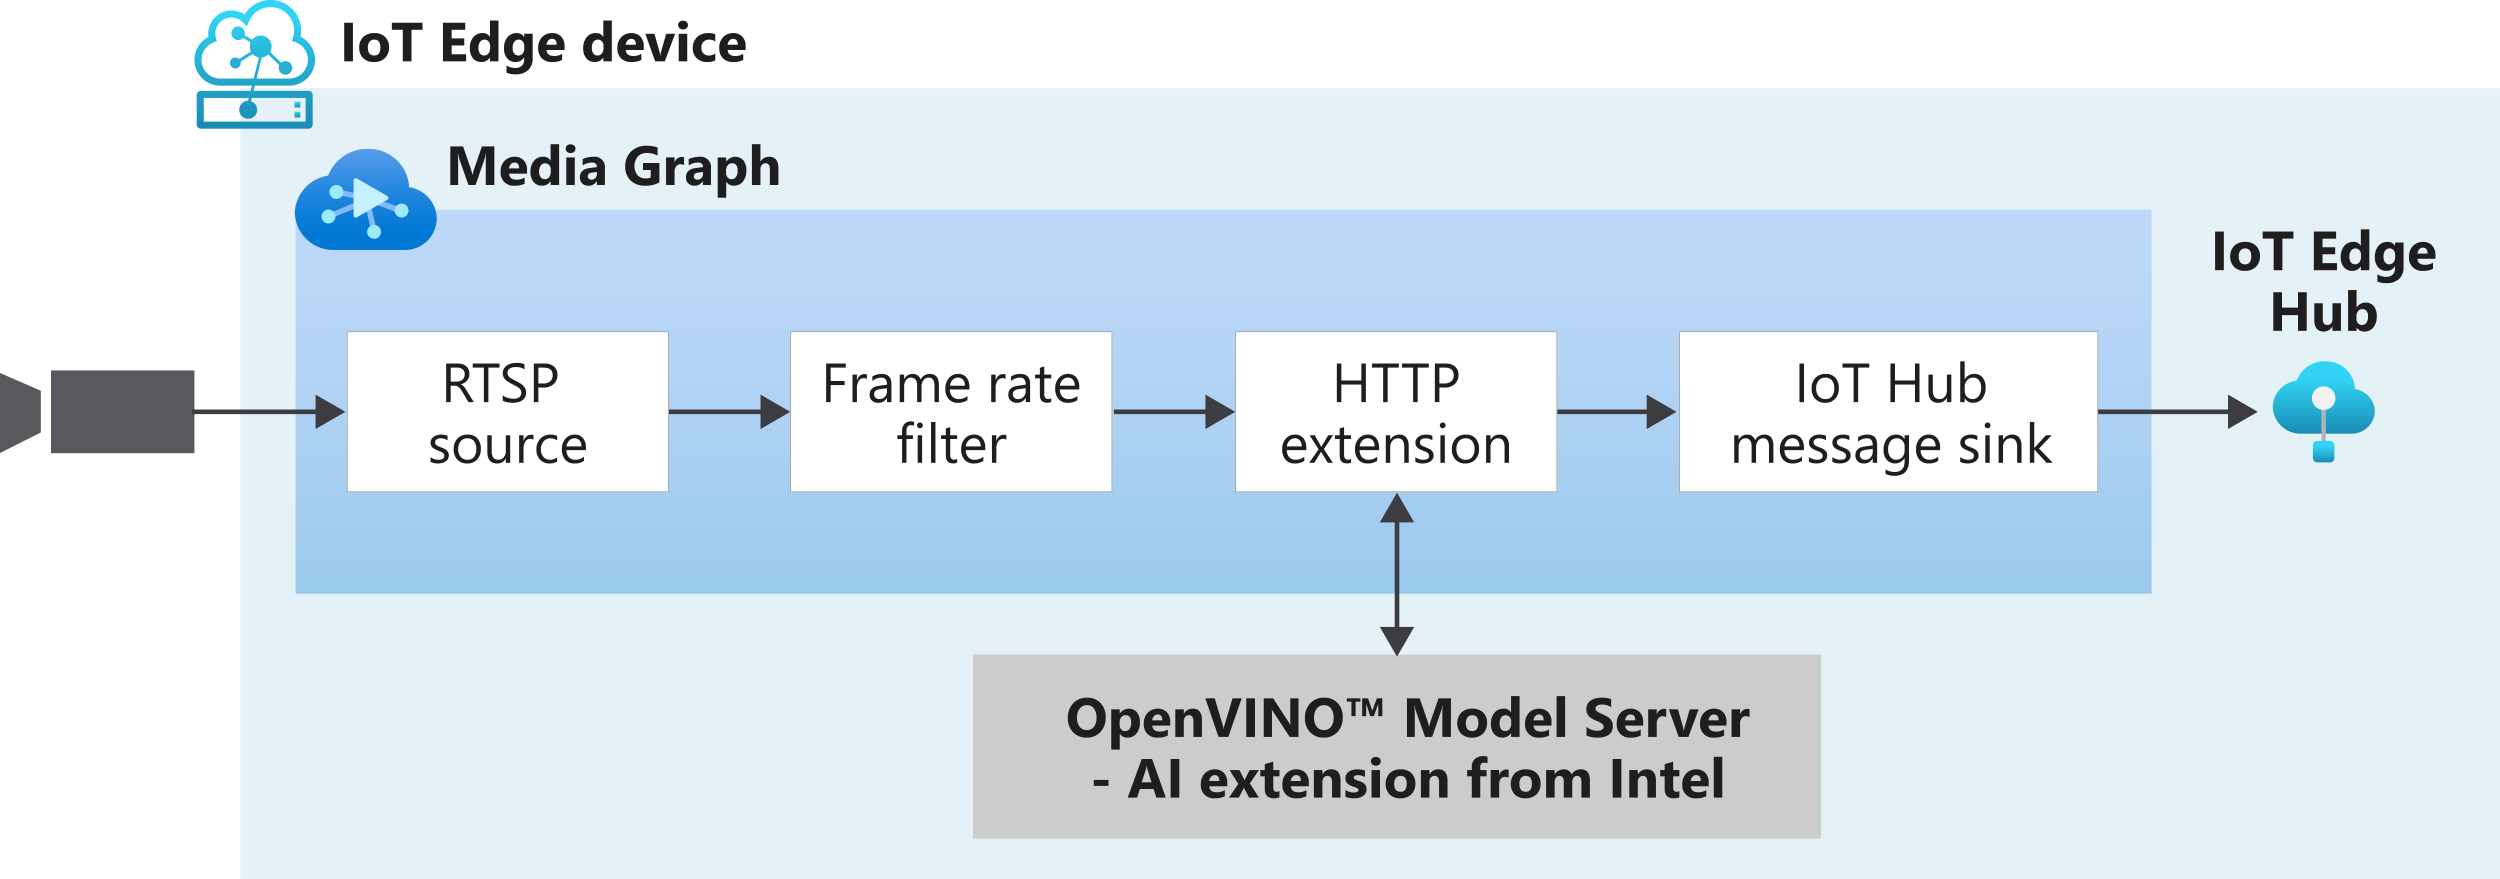 <svg xmlns="http://www.w3.org/2000/svg" xmlns:xlink="http://www.w3.org/1999/xlink" viewBox="0 0 543.9 191.273">
  <defs>
    <linearGradient id="linear-gradient" x1="266.2" y1="45.579" x2="266.2" y2="129.179" gradientUnits="userSpaceOnUse">
      <stop offset="0" stop-color="#5ea0ef"/>
      <stop offset="0.18" stop-color="#559cec"/>
      <stop offset="0.47" stop-color="#3c91e5"/>
      <stop offset="0.84" stop-color="#1380da"/>
      <stop offset="1" stop-color="#0078d4"/>
    </linearGradient>
    <linearGradient id="linear-gradient-2" x1="505.567" y1="430.987" x2="505.567" y2="446.751" gradientTransform="matrix(1, 0, 0, -1, 0, 525.346)" gradientUnits="userSpaceOnUse">
      <stop offset="0" stop-color="#198ab3"/>
      <stop offset="0.44" stop-color="#28b7db"/>
      <stop offset="0.78" stop-color="#32d4f5"/>
    </linearGradient>
    <linearGradient id="linear-gradient-3" x1="505.53" y1="424.751" x2="505.53" y2="429.417" xlink:href="#linear-gradient-2"/>
    <linearGradient id="linear-gradient-4" x1="55.414" x2="55.414" y2="28" gradientUnits="userSpaceOnUse">
      <stop offset="0.131" stop-color="#32d4f5"/>
      <stop offset="0.404" stop-color="#28b7db"/>
      <stop offset="1" stop-color="#198ab3"/>
    </linearGradient>
    <linearGradient id="linear-gradient-5" x1="64.718" y1="22.141" x2="64.718" y2="23.396" xlink:href="#linear-gradient-4"/>
    <linearGradient id="linear-gradient-6" x1="64.718" y1="24.307" x2="64.718" y2="25.563" xlink:href="#linear-gradient-4"/>
    <linearGradient id="linear-gradient-7" x1="79.575" y1="497.073" x2="79.575" y2="470.457" gradientTransform="matrix(1, 0, 0, -1, 0, 525.346)" gradientUnits="userSpaceOnUse">
      <stop offset="0.117" stop-color="#5ea0ef"/>
      <stop offset="0.271" stop-color="#4595e8"/>
      <stop offset="0.531" stop-color="#1f85dd"/>
      <stop offset="0.741" stop-color="#087cd6"/>
      <stop offset="0.873" stop-color="#0078d4"/>
    </linearGradient>
  </defs>
  <g id="Shapes">
    <rect width="543.9" height="191.273" fill="#fff"/>
    <g>
      <rect x="52.285" y="19.179" width="491.615" height="172.094" fill="#fff"/>
      <rect x="52.285" y="19.179" width="491.615" height="172.094" fill="#198ab3" opacity="0.12"/>
    </g>
    <g>
      <rect x="64.3" y="45.579" width="403.8" height="83.6" fill="#fff"/>
      <rect x="64.3" y="45.579" width="403.8" height="83.6" opacity="0.4" fill="url(#linear-gradient)"/>
    </g>
    <g>
      <rect x="211.676" y="142.379" width="184.516" height="40.094" fill="#fff"/>
      <rect x="211.676" y="142.379" width="184.516" height="40.094" fill="#ccc"/>
    </g>
    <g>
      <g>
        <polygon points="0 98.558 8.888 94.084 8.888 85.025 0 81.147 0 98.558" fill="#fff"/>
        <polygon points="0 98.558 8.888 94.084 8.888 85.025 0 81.147 0 98.558" fill="#3c3c41" opacity="0.85"/>
      </g>
      <g>
        <rect x="11.095" y="80.596" width="31.205" height="18" fill="#fff"/>
        <rect x="11.095" y="80.596" width="31.205" height="18" fill="#3c3c41" opacity="0.85"/>
      </g>
    </g>
    <g>
      <rect x="75.476" y="72.116" width="70.059" height="34.959" fill="#fff"/>
      <g opacity="0.65">
        <path d="M145.385,72.266v34.659H75.626V72.266h69.759m.15-.15H75.476v34.959h70.059V72.116Z" fill="#505050"/>
      </g>
    </g>
    <g>
      <rect x="171.935" y="72.116" width="70.059" height="34.959" fill="#fff"/>
      <g opacity="0.65">
        <path d="M241.843,72.266v34.659H172.085V72.266h69.758m.15-.15H171.935v34.959h70.058V72.116Z" fill="#505050"/>
      </g>
    </g>
    <g>
      <line x1="303.935" y1="112.561" x2="303.935" y2="137.491" fill="none" stroke="#3c3c41" stroke-miterlimit="10"/>
      <polygon points="300.195 113.655 303.935 107.179 307.674 113.655 300.195 113.655" fill="#3c3c41"/>
      <polygon points="300.195 136.397 303.935 142.873 307.674 136.397 300.195 136.397" fill="#3c3c41"/>
    </g>
    <g>
      <line x1="41.77" y1="89.596" x2="69.752" y2="89.596" fill="none" stroke="#3c3c41" stroke-miterlimit="10"/>
      <polygon points="68.658 93.335 75.135 89.596 68.658 85.856 68.658 93.335" fill="#3c3c41"/>
    </g>
    <g>
      <line x1="145.535" y1="89.596" x2="166.552" y2="89.596" fill="none" stroke="#3c3c41" stroke-miterlimit="10"/>
      <polygon points="165.458 93.335 171.935 89.596 165.458 85.856 165.458 93.335" fill="#3c3c41"/>
    </g>
    <g>
      <line x1="242.335" y1="89.596" x2="263.352" y2="89.596" fill="none" stroke="#3c3c41" stroke-miterlimit="10"/>
      <polygon points="262.258 93.335 268.735 89.596 262.258 85.856 262.258 93.335" fill="#3c3c41"/>
    </g>
    <g>
      <rect x="365.329" y="72.116" width="91.141" height="34.959" fill="#fff"/>
      <g opacity="0.65">
        <path d="M456.321,72.266v34.659H365.479V72.266h90.842m.15-.15H365.329v34.959h91.142V72.116Z" fill="#505050"/>
      </g>
    </g>
    <g>
      <line x1="338.335" y1="89.596" x2="359.352" y2="89.596" fill="none" stroke="#3c3c41" stroke-miterlimit="10"/>
      <polygon points="358.258 93.335 364.735 89.596 358.258 85.856 358.258 93.335" fill="#3c3c41"/>
    </g>
    <g>
      <line x1="456.471" y1="89.596" x2="485.825" y2="89.596" fill="none" stroke="#3c3c41" stroke-miterlimit="10"/>
      <polygon points="484.731 93.335 491.207 89.596 484.731 85.856 484.731 93.335" fill="#3c3c41"/>
    </g>
    <g>
      <path d="M516.676,89.412a5.01,5.01,0,0,0-4.332-4.752,6.3,6.3,0,0,0-6.481-6.061,6.455,6.455,0,0,0-6.172,4.209,5.95,5.95,0,0,0-5.234,5.728,6.049,6.049,0,0,0,6.259,5.814h10.677a1.032,1.032,0,0,0,.272,0A5.049,5.049,0,0,0,516.676,89.412Z" fill="url(#linear-gradient-2)"/>
      <rect x="505.048" y="88.931" width="0.963" height="7.641" fill="#b3b3b3"/>
      <circle cx="505.53" cy="86.622" r="2.568" fill="#f2f2f2"/>
      <rect x="503.197" y="95.93" width="4.666" height="4.666" rx="0.901" fill="url(#linear-gradient-3)"/>
    </g>
    <g>
      <rect x="268.735" y="72.116" width="70.059" height="34.959" fill="#fff"/>
      <g opacity="0.65">
        <path d="M338.643,72.266v34.659H268.885V72.266h69.758m.15-.15H268.735v34.959h70.058V72.116Z" fill="#505050"/>
      </g>
    </g>
    <g>
      <path d="M67.128,19.764H55.149l.28-1.128H62.9A5.616,5.616,0,0,0,65.371,7.971,6.475,6.475,0,0,0,65.518,6.6,6.651,6.651,0,0,0,53.2,3.166,5.049,5.049,0,0,0,45.3,7.273a5.137,5.137,0,0,0,.057.763,5.607,5.607,0,0,0,2.57,10.6h6.881l-.281,1.128H43.7a.908.908,0,0,0-.905.91V27.09A.909.909,0,0,0,43.7,28H67.128a.908.908,0,0,0,.9-.91V20.673A.907.907,0,0,0,67.128,19.764Zm-19.2-2.674a4.061,4.061,0,0,1-1.415-7.877l.674-.253-.206-.7a3.529,3.529,0,0,1-.142-.992,3.508,3.508,0,0,1,6.05-2.355l.812.863.456-1.1A5.112,5.112,0,0,1,63.98,6.6a5.021,5.021,0,0,1-.26,1.584l-.245.736.733.244a4.045,4.045,0,0,1,2.783,3.849A4.086,4.086,0,0,1,62.9,17.088H55.815l1.062-4.264.052-.3.3-.067a2.367,2.367,0,0,0,.836-.368l.307-.215,2.376,2.3-.061.256a1.473,1.473,0,0,0,1.426,1.819,1.4,1.4,0,0,0,.533-.1,1.481,1.481,0,0,0,.834-1.913,1.463,1.463,0,0,0-1.9-.838c-.01.005-.04.02-.059.032s-.048.027-.072.039l-.29.151-2.366-2.289.122-.29a2.4,2.4,0,0,0-2.2-3.316,2.363,2.363,0,0,0-1.641.663l-.257.249-1.572-.985.024-.281a1.488,1.488,0,0,0-.088-.664,1.464,1.464,0,0,0-1.369-.94,1.447,1.447,0,0,0-.533.1,1.483,1.483,0,0,0-.834,1.914,1.459,1.459,0,0,0,1.368.938,1.432,1.432,0,0,0,.534-.1,1.41,1.41,0,0,0,.322-.184l.249-.181,1.562.979-.079.323a2.364,2.364,0,0,0-.071.569,2.413,2.413,0,0,0,.119.745l.112.341-2.528,1.6-.239-.14a1.169,1.169,0,0,0-1.029-.083,1.2,1.2,0,0,0-.673,1.547,1.182,1.182,0,0,0,1.1.758,1.18,1.18,0,0,0,1.18-1.225l-.006-.261,2.583-1.634.254.21a2.394,2.394,0,0,0,.735.408l.367.127-.063.377L55.19,17.09Zm18.57,9.365H44.335V21.311h9.8l-.156.623a1.951,1.951,0,1,0,.6.087l.177-.71H66.494Z" fill="url(#linear-gradient-4)"/>
      <path d="M65.342,22.141H64.093V23.4h1.249Z" fill="url(#linear-gradient-5)"/>
      <path d="M65.342,24.307H64.093v1.256h1.249Z" fill="url(#linear-gradient-6)"/>
    </g>
    <g id="a3857c27-3253-4155-b620-22ae9cf301a7">
      <g>
        <path d="M89.025,40.743a8.852,8.852,0,0,0-9.086-8.36A9.109,9.109,0,0,0,71.4,38.2a8.531,8.531,0,0,0-7.269,8,8.383,8.383,0,0,0,8.577,8.184H88.122a6.907,6.907,0,0,0,6.9-6.912A7,7,0,0,0,89.025,40.743Z" fill="url(#linear-gradient-7)"/>
        <g>
          <polygon points="87.789 45.435 80.088 42.574 79.889 43.068 80.014 42.615 73.177 41.11 72.849 42.256 78.619 43.507 71.215 46.568 71.785 47.584 79.429 44.408 80.797 50.433 81.979 50.287 80.586 44.069 87.336 46.537 87.789 45.435" fill="#83b9f9"/>
          <path d="M71.991,42.692a1.512,1.512,0,1,0,.268-2.121h0l-.034.027A1.5,1.5,0,0,0,71.991,42.692Zm-1.717,5.35a1.521,1.521,0,1,0,.258-2.137,1.522,1.522,0,0,0-.258,2.137Zm15.9-1.322a1.505,1.505,0,1,0,.276-2.11l-.006,0h0a1.489,1.489,0,0,0-.278,2.084Z" fill="#9cebff"/>
          <path d="M80.194,51.365a1.506,1.506,0,1,0,.269-2.112h0a1.488,1.488,0,0,0-.29,2.084l0,0Z" fill="#9cebff"/>
        </g>
        <path d="M84.271,43.444a.453.453,0,0,0,.167-.619.461.461,0,0,0-.167-.167l-3.323-1.922-3.333-1.921a.454.454,0,0,0-.687.393v7.686a.454.454,0,0,0,.687.393l3.333-1.921Z" fill="#c3f1ff"/>
      </g>
    </g>
  </g>
  <g id="Text">
    <g>
      <path d="M236.4,160.476a3.914,3.914,0,0,1-2.942-1.175,4.216,4.216,0,0,1-1.136-3.061,4.518,4.518,0,0,1,1.154-3.223,4,4,0,0,1,3.058-1.23,3.816,3.816,0,0,1,2.91,1.177,4.344,4.344,0,0,1,1.11,3.106,4.45,4.45,0,0,1-1.151,3.193A3.952,3.952,0,0,1,236.4,160.476Zm.082-7.061a1.9,1.9,0,0,0-1.582.747,3.116,3.116,0,0,0-.586,1.978,3.058,3.058,0,0,0,.586,1.975,1.877,1.877,0,0,0,1.535.726,1.9,1.9,0,0,0,1.553-.706,3.029,3.029,0,0,0,.574-1.96,3.276,3.276,0,0,0-.557-2.033A1.816,1.816,0,0,0,236.477,153.415Z" fill="#1e1e1e"/>
      <path d="M243.637,159.632h-.024v3.457h-1.851v-8.76h1.851v.9h.024a2.355,2.355,0,0,1,3.729-.249A3.4,3.4,0,0,1,248,157.16a3.692,3.692,0,0,1-.741,2.408,2.419,2.419,0,0,1-1.972.908A1.868,1.868,0,0,1,243.637,159.632Zm-.053-2.461v.481a1.523,1.523,0,0,0,.328,1.013,1.069,1.069,0,0,0,.862.393,1.135,1.135,0,0,0,.981-.489,2.365,2.365,0,0,0,.349-1.386q0-1.583-1.231-1.582a1.158,1.158,0,0,0-.929.431A1.718,1.718,0,0,0,243.584,157.171Z" fill="#1e1e1e"/>
      <path d="M254.594,157.857H250.68q.093,1.306,1.646,1.306a3.221,3.221,0,0,0,1.741-.468v1.336a4.574,4.574,0,0,1-2.163.445,2.793,2.793,0,0,1-3.058-3.053,3.211,3.211,0,0,1,.867-2.367,2.889,2.889,0,0,1,2.133-.873,2.623,2.623,0,0,1,2.03.779,3,3,0,0,1,.718,2.116Zm-1.717-1.137q0-1.289-1.043-1.289a.994.994,0,0,0-.77.369,1.676,1.676,0,0,0-.4.92Z" fill="#1e1e1e"/>
      <path d="M261.49,160.329h-1.845V157q0-1.4-1-1.4a.987.987,0,0,0-.791.369,1.4,1.4,0,0,0-.311.938v3.421H255.7v-6h1.852v.95h.023a2.122,2.122,0,0,1,1.928-1.1q1.992,0,1.992,2.473Z" fill="#1e1e1e"/>
      <path d="M270.133,151.927l-2.895,8.4h-2.144l-2.86-8.4h2.04l1.751,5.848a4.132,4.132,0,0,1,.17.838h.036a4.691,4.691,0,0,1,.181-.862l1.74-5.824Z" fill="#1e1e1e"/>
      <path d="M273.033,160.329h-1.892v-8.4h1.892Z" fill="#1e1e1e"/>
      <path d="M282.5,160.329h-1.91l-3.463-5.279a7.6,7.6,0,0,1-.422-.7h-.023q.046.445.047,1.359v4.617h-1.788v-8.4h2.04l3.334,5.115c.152.231.292.459.421.686h.024a9.017,9.017,0,0,1-.047-1.154v-4.647H282.5Z" fill="#1e1e1e"/>
      <path d="M287.975,160.476a3.914,3.914,0,0,1-2.942-1.175,4.216,4.216,0,0,1-1.136-3.061,4.518,4.518,0,0,1,1.154-3.223,4,4,0,0,1,3.058-1.23,3.816,3.816,0,0,1,2.91,1.177,4.344,4.344,0,0,1,1.11,3.106,4.45,4.45,0,0,1-1.151,3.193A3.952,3.952,0,0,1,287.975,160.476Zm.082-7.061a1.9,1.9,0,0,0-1.582.747,3.116,3.116,0,0,0-.586,1.978,3.058,3.058,0,0,0,.586,1.975,1.877,1.877,0,0,0,1.535.726,1.9,1.9,0,0,0,1.553-.706,3.029,3.029,0,0,0,.574-1.96,3.276,3.276,0,0,0-.557-2.033A1.816,1.816,0,0,0,288.057,153.415Z" fill="#1e1e1e"/>
      <path d="M295.973,152.648h-1.049v3.158h-.908v-3.158h-1.008v-.721h2.965Zm4.763,3.158h-.878V153.2h-.024l-.937,2.607h-.791l-.85-2.607h-.035v2.607h-.867v-3.879h1.271l.914,2.654h.024l.984-2.654h1.189Z" fill="#1e1e1e"/>
      <path d="M315.66,160.329h-1.869V155.3q0-.815.07-1.8h-.046a8.945,8.945,0,0,1-.264,1.114l-1.969,5.712h-1.547l-2-5.654a11.212,11.212,0,0,1-.263-1.172h-.053q.077,1.242.076,2.18v4.646h-1.7v-8.4h2.772l1.716,4.981a6.915,6.915,0,0,1,.3,1.2h.035a12.3,12.3,0,0,1,.334-1.213l1.717-4.969h2.7Z" fill="#1e1e1e"/>
      <path d="M320.248,160.476a3.222,3.222,0,0,1-2.358-.841,3.475,3.475,0,0,1,.032-4.611,3.363,3.363,0,0,1,2.408-.841,3.185,3.185,0,0,1,2.344.841,2.99,2.99,0,0,1,.85,2.223,3.173,3.173,0,0,1-.876,2.362A3.262,3.262,0,0,1,320.248,160.476Zm.047-4.875a1.237,1.237,0,0,0-1.02.451,1.991,1.991,0,0,0-.363,1.277q0,1.729,1.4,1.729,1.329,0,1.33-1.775Q321.637,155.6,320.3,155.6Z" fill="#1e1e1e"/>
      <path d="M330.6,160.329h-1.852V159.5h-.023a2.076,2.076,0,0,1-1.858.973,2.275,2.275,0,0,1-1.81-.794,3.287,3.287,0,0,1-.686-2.218,3.578,3.578,0,0,1,.756-2.385,2.467,2.467,0,0,1,1.981-.9,1.685,1.685,0,0,1,1.617.832h.023v-3.568H330.6Zm-1.817-2.917v-.452a1.422,1.422,0,0,0-.339-.972,1.2,1.2,0,0,0-1.846.1,2.244,2.244,0,0,0-.346,1.328,1.938,1.938,0,0,0,.334,1.218,1.186,1.186,0,0,0,1.843-.023A1.882,1.882,0,0,0,328.779,157.412Z" fill="#1e1e1e"/>
      <path d="M337.545,157.857h-3.914q.093,1.306,1.646,1.306a3.219,3.219,0,0,0,1.741-.468v1.336a4.573,4.573,0,0,1-2.162.445,2.793,2.793,0,0,1-3.059-3.053,3.211,3.211,0,0,1,.867-2.367,2.889,2.889,0,0,1,2.133-.873,2.623,2.623,0,0,1,2.03.779,3,3,0,0,1,.718,2.116Zm-1.717-1.137q0-1.289-1.043-1.289a1,1,0,0,0-.77.369,1.676,1.676,0,0,0-.4.92Z" fill="#1e1e1e"/>
      <path d="M340.5,160.329h-1.851v-8.882H340.5Z" fill="#1e1e1e"/>
      <path d="M345.162,160.007v-1.875a3.614,3.614,0,0,0,1.108.642,3.569,3.569,0,0,0,1.207.214,2.676,2.676,0,0,0,.624-.065,1.471,1.471,0,0,0,.445-.178.79.79,0,0,0,.267-.27.68.68,0,0,0,.087-.337.725.725,0,0,0-.14-.439,1.532,1.532,0,0,0-.384-.358,3.966,3.966,0,0,0-.577-.316c-.223-.1-.463-.205-.721-.311a3.677,3.677,0,0,1-1.468-1,2.187,2.187,0,0,1-.483-1.429,2.273,2.273,0,0,1,.264-1.128,2.236,2.236,0,0,1,.718-.777,3.22,3.22,0,0,1,1.051-.448,5.4,5.4,0,0,1,1.266-.143,7.584,7.584,0,0,1,1.163.079,4.5,4.5,0,0,1,.935.243v1.752a2.8,2.8,0,0,0-.46-.258,3.689,3.689,0,0,0-.513-.185,3.98,3.98,0,0,0-.525-.108,3.764,3.764,0,0,0-.5-.035,2.591,2.591,0,0,0-.586.061,1.514,1.514,0,0,0-.445.173.85.85,0,0,0-.281.267.626.626,0,0,0-.1.348.659.659,0,0,0,.112.378,1.263,1.263,0,0,0,.316.317,3.47,3.47,0,0,0,.5.293q.292.143.662.3a7.269,7.269,0,0,1,.905.448,3.226,3.226,0,0,1,.689.536,2.083,2.083,0,0,1,.439.683,2.718,2.718,0,0,1-.114,2.074,2.165,2.165,0,0,1-.724.773,3.119,3.119,0,0,1-1.063.425,6.139,6.139,0,0,1-1.28.129,7.136,7.136,0,0,1-1.316-.117A3.978,3.978,0,0,1,345.162,160.007Z" fill="#1e1e1e"/>
      <path d="M357.484,157.857H353.57q.094,1.306,1.647,1.306a3.218,3.218,0,0,0,1.74-.468v1.336a4.57,4.57,0,0,1-2.162.445,2.793,2.793,0,0,1-3.059-3.053,3.208,3.208,0,0,1,.868-2.367,2.888,2.888,0,0,1,2.132-.873,2.626,2.626,0,0,1,2.031.779,3.005,3.005,0,0,1,.717,2.116Zm-1.716-1.137q0-1.289-1.043-1.289a1,1,0,0,0-.771.369,1.675,1.675,0,0,0-.395.92Z" fill="#1e1e1e"/>
      <path d="M362.5,156a1.606,1.606,0,0,0-.779-.181,1.123,1.123,0,0,0-.944.442,1.933,1.933,0,0,0-.339,1.2v2.865h-1.852v-6h1.852v1.114h.023a1.6,1.6,0,0,1,1.582-1.219,1.19,1.19,0,0,1,.457.07Z" fill="#1e1e1e"/>
      <path d="M369.555,154.329l-2.233,6h-2.109l-2.127-6h1.981l1.042,3.7a5.382,5.382,0,0,1,.206,1.066h.023a6.041,6.041,0,0,1,.217-1.031l1.066-3.733Z" fill="#1e1e1e"/>
      <path d="M375.619,157.857h-3.914q.094,1.306,1.647,1.306a3.218,3.218,0,0,0,1.74-.468v1.336a4.57,4.57,0,0,1-2.162.445,2.793,2.793,0,0,1-3.059-3.053,3.211,3.211,0,0,1,.867-2.367,2.891,2.891,0,0,1,2.133-.873,2.623,2.623,0,0,1,2.03.779,3,3,0,0,1,.718,2.116ZM373.9,156.72q0-1.289-1.043-1.289a1,1,0,0,0-.77.369,1.676,1.676,0,0,0-.4.92Z" fill="#1e1e1e"/>
      <path d="M380.635,156a1.609,1.609,0,0,0-.779-.181,1.123,1.123,0,0,0-.944.442,1.933,1.933,0,0,0-.34,1.2v2.865h-1.851v-6h1.851v1.114h.024a1.6,1.6,0,0,1,1.582-1.219,1.194,1.194,0,0,1,.457.07Z" fill="#1e1e1e"/>
      <path d="M241.164,170.975h-3.2V169.68h3.2Z" fill="#1e1e1e"/>
      <path d="M253.633,173.53H251.57l-.6-1.869h-2.989l-.591,1.869h-2.051l3.058-8.4h2.245Zm-3.094-3.323-.9-2.824a3.685,3.685,0,0,1-.141-.756h-.047a3.186,3.186,0,0,1-.146.733l-.914,2.847Z" fill="#1e1e1e"/>
      <path d="M256.574,173.53h-1.892v-8.4h1.892Z" fill="#1e1e1e"/>
      <path d="M267,171.057H263.09q.093,1.306,1.646,1.307a3.22,3.22,0,0,0,1.741-.469v1.336a4.573,4.573,0,0,1-2.162.445,2.792,2.792,0,0,1-3.059-3.053,3.211,3.211,0,0,1,.867-2.367,2.889,2.889,0,0,1,2.133-.873,2.623,2.623,0,0,1,2.03.779,3,3,0,0,1,.718,2.116Zm-1.717-1.137q0-1.288-1.043-1.289a1,1,0,0,0-.77.369,1.676,1.676,0,0,0-.4.92Z" fill="#1e1e1e"/>
      <path d="M273.9,167.53l-1.98,2.906,1.969,3.094h-2.133l-.867-1.618a5.617,5.617,0,0,1-.252-.544h-.024a3.71,3.71,0,0,1-.24.527l-.873,1.635h-2.127l2.027-2.989-1.9-3.011h2.145l.855,1.681a3.614,3.614,0,0,1,.24.563h.024a3.825,3.825,0,0,1,.252-.574l.873-1.67Z" fill="#1e1e1e"/>
      <path d="M278.359,173.459a2.727,2.727,0,0,1-1.236.217q-1.958,0-1.957-2.033V168.9h-.973V167.53h.973v-1.295l1.846-.528v1.823h1.347V168.9h-1.347v2.426q0,.938.744.937a1.246,1.246,0,0,0,.6-.17Z" fill="#1e1e1e"/>
      <path d="M284.746,171.057h-3.914q.094,1.306,1.647,1.307a3.219,3.219,0,0,0,1.74-.469v1.336a4.573,4.573,0,0,1-2.162.445A2.792,2.792,0,0,1,279,170.623a3.211,3.211,0,0,1,.867-2.367,2.889,2.889,0,0,1,2.133-.873,2.623,2.623,0,0,1,2.03.779,3,3,0,0,1,.718,2.116Zm-1.717-1.137q0-1.288-1.043-1.289a1,1,0,0,0-.77.369,1.676,1.676,0,0,0-.4.92Z" fill="#1e1e1e"/>
      <path d="M291.643,173.53H289.8V170.2q0-1.4-1-1.4a.989.989,0,0,0-.791.369,1.408,1.408,0,0,0-.311.938v3.422h-1.851v-6H287.7v.949h.024a2.12,2.12,0,0,1,1.927-1.1q1.994,0,1.993,2.473Z" fill="#1e1e1e"/>
      <path d="M292.715,173.371v-1.5a3.936,3.936,0,0,0,.911.411,3.051,3.051,0,0,0,.858.134,1.858,1.858,0,0,0,.777-.134.437.437,0,0,0,.284-.411.377.377,0,0,0-.129-.292,1.186,1.186,0,0,0-.331-.206,3.912,3.912,0,0,0-.442-.158c-.16-.047-.315-.1-.463-.158a4.434,4.434,0,0,1-.63-.29,1.839,1.839,0,0,1-.457-.36,1.411,1.411,0,0,1-.281-.475,1.884,1.884,0,0,1-.1-.639,1.638,1.638,0,0,1,.22-.867,1.791,1.791,0,0,1,.586-.595,2.671,2.671,0,0,1,.838-.339,4.319,4.319,0,0,1,.981-.109,5.456,5.456,0,0,1,.809.062,6.035,6.035,0,0,1,.808.178v1.43a2.887,2.887,0,0,0-.753-.307,3.142,3.142,0,0,0-.788-.1,1.792,1.792,0,0,0-.343.032,1.155,1.155,0,0,0-.284.094.526.526,0,0,0-.193.158.366.366,0,0,0-.071.22.408.408,0,0,0,.106.281.9.9,0,0,0,.275.2,2.755,2.755,0,0,0,.378.153c.139.045.277.09.413.137a5.306,5.306,0,0,1,.668.282,2.106,2.106,0,0,1,.513.357,1.4,1.4,0,0,1,.328.48,1.927,1.927,0,0,1-.117,1.568,1.845,1.845,0,0,1-.615.615,2.792,2.792,0,0,1-.885.346,4.925,4.925,0,0,1-1.04.108A5.339,5.339,0,0,1,292.715,173.371Z" fill="#1e1e1e"/>
      <path d="M299.324,166.58a1.078,1.078,0,0,1-.767-.278.9.9,0,0,1-.3-.682.866.866,0,0,1,.3-.68,1.252,1.252,0,0,1,1.538,0,.87.87,0,0,1,.3.68.894.894,0,0,1-.3.691A1.1,1.1,0,0,1,299.324,166.58Zm.914,6.95h-1.851v-6h1.851Z" fill="#1e1e1e"/>
      <path d="M304.656,173.676a3.222,3.222,0,0,1-2.358-.841,3.478,3.478,0,0,1,.032-4.611,3.364,3.364,0,0,1,2.408-.841,3.185,3.185,0,0,1,2.344.841,2.988,2.988,0,0,1,.85,2.224,3.172,3.172,0,0,1-.876,2.361A3.262,3.262,0,0,1,304.656,173.676Zm.047-4.875a1.236,1.236,0,0,0-1.019.451,1.993,1.993,0,0,0-.364,1.278q0,1.728,1.395,1.728,1.33,0,1.33-1.775Q306.045,168.8,304.7,168.8Z" fill="#1e1e1e"/>
      <path d="M314.928,173.53h-1.846V170.2q0-1.4-1-1.4a.989.989,0,0,0-.791.369,1.408,1.408,0,0,0-.311.938v3.422h-1.851v-6h1.851v.949h.024a2.121,2.121,0,0,1,1.928-1.1q1.992,0,1.992,2.473Z" fill="#1e1e1e"/>
      <path d="M323.617,166.065a1.865,1.865,0,0,0-.685-.141q-.891,0-.891.967v.639h1.371V168.9h-1.371v4.635H320.2V168.9h-1.007V167.53H320.2v-.744a2.162,2.162,0,0,1,.668-1.653,2.55,2.55,0,0,1,1.817-.627,3.191,3.191,0,0,1,.937.117Z" fill="#1e1e1e"/>
      <path d="M328.217,169.2a1.609,1.609,0,0,0-.779-.182,1.123,1.123,0,0,0-.944.442,1.935,1.935,0,0,0-.34,1.2v2.866H324.3v-6h1.851v1.113h.024a1.6,1.6,0,0,1,1.582-1.219,1.188,1.188,0,0,1,.457.071Z" fill="#1e1e1e"/>
      <path d="M331.891,173.676a3.226,3.226,0,0,1-2.359-.841,3.477,3.477,0,0,1,.033-4.611,3.361,3.361,0,0,1,2.408-.841,3.186,3.186,0,0,1,2.344.841,2.991,2.991,0,0,1,.849,2.224,3.172,3.172,0,0,1-.876,2.361A3.262,3.262,0,0,1,331.891,173.676Zm.047-4.875a1.237,1.237,0,0,0-1.02.451,1.993,1.993,0,0,0-.363,1.278q0,1.728,1.394,1.728,1.33,0,1.33-1.775Q333.279,168.8,331.938,168.8Z" fill="#1e1e1e"/>
      <path d="M345.9,173.53h-1.846v-3.422q0-1.307-.961-1.307a.881.881,0,0,0-.744.393,1.607,1.607,0,0,0-.287.978v3.358h-1.852v-3.457q0-1.272-.943-1.272a.9.9,0,0,0-.759.375,1.654,1.654,0,0,0-.284,1.02v3.334h-1.852v-6h1.852v.937h.023a2.276,2.276,0,0,1,1.94-1.084,1.728,1.728,0,0,1,1.74,1.119,2.22,2.22,0,0,1,2.016-1.119q1.956,0,1.957,2.414Z" fill="#1e1e1e"/>
      <path d="M352.744,173.53h-1.892v-8.4h1.892Z" fill="#1e1e1e"/>
      <path d="M360.268,173.53h-1.846V170.2q0-1.4-1-1.4a.989.989,0,0,0-.791.369,1.408,1.408,0,0,0-.311.938v3.422h-1.851v-6h1.851v.949h.024a2.12,2.12,0,0,1,1.927-1.1q1.994,0,1.993,2.473Z" fill="#1e1e1e"/>
      <path d="M365.359,173.459a2.727,2.727,0,0,1-1.236.217q-1.958,0-1.957-2.033V168.9h-.973V167.53h.973v-1.295l1.846-.528v1.823h1.347V168.9h-1.347v2.426q0,.938.744.937a1.246,1.246,0,0,0,.6-.17Z" fill="#1e1e1e"/>
      <path d="M371.746,171.057h-3.914q.094,1.306,1.647,1.307a3.219,3.219,0,0,0,1.74-.469v1.336a4.573,4.573,0,0,1-2.162.445A2.792,2.792,0,0,1,366,170.623a3.211,3.211,0,0,1,.867-2.367,2.889,2.889,0,0,1,2.133-.873,2.623,2.623,0,0,1,2.03.779,3,3,0,0,1,.718,2.116Zm-1.717-1.137q0-1.288-1.043-1.289a1,1,0,0,0-.77.369,1.676,1.676,0,0,0-.4.92Z" fill="#1e1e1e"/>
      <path d="M374.7,173.53h-1.851v-8.883H374.7Z" fill="#1e1e1e"/>
    </g>
    <g>
      <path d="M483.812,58.779h-1.893v-8.4h1.893Z" fill="#1e1e1e"/>
      <path d="M488.4,58.925a3.225,3.225,0,0,1-2.359-.841,3.478,3.478,0,0,1,.032-4.611,3.365,3.365,0,0,1,2.409-.841,3.182,3.182,0,0,1,2.343.841,2.988,2.988,0,0,1,.85,2.224,3.172,3.172,0,0,1-.876,2.361A3.262,3.262,0,0,1,488.4,58.925Zm.046-4.875a1.236,1.236,0,0,0-1.019.451,1.993,1.993,0,0,0-.363,1.278q0,1.728,1.394,1.728,1.33,0,1.33-1.775Q489.788,54.051,488.446,54.05Z" fill="#1e1e1e"/>
      <path d="M498.958,51.917h-2.4v6.862h-1.9V51.917h-2.385V50.376h6.68Z" fill="#1e1e1e"/>
      <path d="M508.439,58.779H503.4v-8.4h4.845v1.541h-2.953v1.87h2.748v1.535h-2.748v1.922h3.147Z" fill="#1e1e1e"/>
      <path d="M515.476,58.779h-1.852v-.826H513.6a2.077,2.077,0,0,1-1.858.972,2.272,2.272,0,0,1-1.81-.794,3.286,3.286,0,0,1-.686-2.218A3.574,3.574,0,0,1,510,53.529a2.465,2.465,0,0,1,1.981-.9,1.686,1.686,0,0,1,1.617.832h.023V49.9h1.852Zm-1.817-2.918V55.41a1.418,1.418,0,0,0-.34-.973,1.2,1.2,0,0,0-1.845.1,2.239,2.239,0,0,0-.346,1.327,1.938,1.938,0,0,0,.334,1.218,1.186,1.186,0,0,0,1.843-.023A1.882,1.882,0,0,0,513.659,55.861Z" fill="#1e1e1e"/>
      <path d="M522.917,58.093a3.393,3.393,0,0,1-.967,2.587,3.918,3.918,0,0,1-2.8.917,4.429,4.429,0,0,1-1.922-.346V59.693a3.683,3.683,0,0,0,1.869.539,2.014,2.014,0,0,0,1.453-.495,1.777,1.777,0,0,0,.516-1.345v-.475h-.024a2.068,2.068,0,0,1-1.869,1.008,2.247,2.247,0,0,1-1.822-.808,3.275,3.275,0,0,1-.674-2.168,3.651,3.651,0,0,1,.75-2.42,2.447,2.447,0,0,1,1.974-.9,1.821,1.821,0,0,1,1.641.844h.024v-.7h1.851Zm-1.828-2.2v-.475a1.453,1.453,0,0,0-.337-.969,1.09,1.09,0,0,0-.876-.4,1.133,1.133,0,0,0-.967.481,2.26,2.26,0,0,0-.351,1.353,1.906,1.906,0,0,0,.334,1.187,1.087,1.087,0,0,0,.914.436,1.13,1.13,0,0,0,.928-.442A1.811,1.811,0,0,0,521.089,55.9Z" fill="#1e1e1e"/>
      <path d="M529.855,56.306h-3.914q.093,1.306,1.646,1.307a3.219,3.219,0,0,0,1.74-.469V58.48a4.567,4.567,0,0,1-2.162.445,2.791,2.791,0,0,1-3.058-3.053,3.211,3.211,0,0,1,.867-2.367,2.889,2.889,0,0,1,2.133-.873,2.621,2.621,0,0,1,2.03.78,3,3,0,0,1,.718,2.115Zm-1.717-1.137q0-1.288-1.043-1.289a1,1,0,0,0-.771.369,1.685,1.685,0,0,0-.395.92Z" fill="#1e1e1e"/>
      <path d="M501.853,71.979h-1.9V68.557h-3.48v3.422h-1.893v-8.4h1.893v3.351h3.48V63.577h1.9Z" fill="#1e1e1e"/>
      <path d="M509.294,71.979h-1.846v-.914h-.029a2.093,2.093,0,0,1-1.834,1.06q-2.086,0-2.086-2.525V65.979h1.846v3.457q0,1.272,1.008,1.271a1,1,0,0,0,.8-.348,1.409,1.409,0,0,0,.3-.947V65.979h1.846Z" fill="#1e1e1e"/>
      <path d="M512.728,71.282H512.7v.7h-1.851V63.1H512.7v3.785h.024a2.2,2.2,0,0,1,1.951-1.049,2.142,2.142,0,0,1,1.787.8,3.438,3.438,0,0,1,.627,2.18,3.716,3.716,0,0,1-.733,2.408,2.383,2.383,0,0,1-1.957.908A1.89,1.89,0,0,1,512.728,71.282Zm-.053-2.532v.616a1.4,1.4,0,0,0,.334.961,1.089,1.089,0,0,0,.855.38,1.137,1.137,0,0,0,.982-.489,2.365,2.365,0,0,0,.348-1.386,1.88,1.88,0,0,0-.319-1.163,1.078,1.078,0,0,0-.911-.419,1.178,1.178,0,0,0-.923.416A1.583,1.583,0,0,0,512.675,68.75Z" fill="#1e1e1e"/>
    </g>
    <g>
      <path d="M103.093,87.492h-1.172l-1.406-2.356a5.092,5.092,0,0,0-.375-.559,2.088,2.088,0,0,0-.372-.378,1.289,1.289,0,0,0-.41-.214,1.69,1.69,0,0,0-.5-.068h-.808v3.575h-.985v-8.4h2.508a3.573,3.573,0,0,1,1.017.138,2.267,2.267,0,0,1,.808.419,1.942,1.942,0,0,1,.537.7A2.561,2.561,0,0,1,102,82.133a2.12,2.12,0,0,1-.375.654,2.275,2.275,0,0,1-.586.489,2.966,2.966,0,0,1-.77.313v.024a1.737,1.737,0,0,1,.366.214,2.016,2.016,0,0,1,.3.284,3.674,3.674,0,0,1,.278.372c.092.138.194.3.308.483ZM98.054,79.98v3.047H99.39a2,2,0,0,0,.682-.112,1.568,1.568,0,0,0,.542-.319,1.447,1.447,0,0,0,.358-.51,1.7,1.7,0,0,0,.129-.676,1.317,1.317,0,0,0-.437-1.052A1.875,1.875,0,0,0,99.4,79.98Z" fill="#1e1e1e"/>
      <path d="M108.677,79.98h-2.426v7.512h-.984V79.98h-2.42v-.891h5.83Z" fill="#1e1e1e"/>
      <path d="M109.368,87.152v-1.16a2.266,2.266,0,0,0,.478.316,3.778,3.778,0,0,0,.586.237,4.556,4.556,0,0,0,.618.15,3.453,3.453,0,0,0,.574.052,2.255,2.255,0,0,0,1.357-.336,1.263,1.263,0,0,0,.3-1.562,1.674,1.674,0,0,0-.413-.46,4,4,0,0,0-.624-.4q-.36-.191-.776-.4-.439-.222-.82-.451a3.5,3.5,0,0,1-.662-.5,2.09,2.09,0,0,1-.443-.624,2.127,2.127,0,0,1,.091-1.816,2.161,2.161,0,0,1,.662-.7,2.991,2.991,0,0,1,.935-.411,4.313,4.313,0,0,1,1.069-.134,4.106,4.106,0,0,1,1.811.3v1.108a3.283,3.283,0,0,0-1.911-.516,3.139,3.139,0,0,0-.644.068,1.833,1.833,0,0,0-.574.219,1.287,1.287,0,0,0-.411.393,1.044,1.044,0,0,0-.158.586,1.211,1.211,0,0,0,.12.557,1.37,1.37,0,0,0,.355.427,3.531,3.531,0,0,0,.571.375q.338.181.777.4t.855.468a3.942,3.942,0,0,1,.709.545,2.434,2.434,0,0,1,.483.662,1.868,1.868,0,0,1,.179.833,2.108,2.108,0,0,1-.243,1.051,1.992,1.992,0,0,1-.656.7,2.866,2.866,0,0,1-.952.39,5.229,5.229,0,0,1-1.137.12,4.745,4.745,0,0,1-.492-.032c-.2-.021-.4-.053-.6-.094a4.952,4.952,0,0,1-.577-.152A1.831,1.831,0,0,1,109.368,87.152Z" fill="#1e1e1e"/>
      <path d="M117.12,84.316v3.176h-.984v-8.4h2.308a3.044,3.044,0,0,1,2.089.657,2.342,2.342,0,0,1,.742,1.851,2.547,2.547,0,0,1-.824,1.957,3.144,3.144,0,0,1-2.223.762Zm0-4.336v3.445h1.031a2.3,2.3,0,0,0,1.556-.466,1.646,1.646,0,0,0,.536-1.315q0-1.664-1.968-1.664Z" fill="#1e1e1e"/>
      <path d="M93.662,100.475V99.444a2.851,2.851,0,0,0,1.729.58q1.264,0,1.265-.844a.733.733,0,0,0-.108-.407,1.083,1.083,0,0,0-.293-.3,2.235,2.235,0,0,0-.434-.231c-.166-.069-.344-.14-.536-.214a6.93,6.93,0,0,1-.7-.32,2.105,2.105,0,0,1-.5-.363,1.36,1.36,0,0,1-.305-.46,1.634,1.634,0,0,1-.1-.6,1.435,1.435,0,0,1,.193-.748,1.715,1.715,0,0,1,.516-.544,2.416,2.416,0,0,1,.735-.332,3.278,3.278,0,0,1,.853-.111,3.436,3.436,0,0,1,1.394.27v.972a2.716,2.716,0,0,0-1.523-.433,1.775,1.775,0,0,0-.486.061,1.185,1.185,0,0,0-.372.173.794.794,0,0,0-.241.267.709.709,0,0,0-.085.343.827.827,0,0,0,.085.392.866.866,0,0,0,.249.281,1.889,1.889,0,0,0,.4.223c.156.066.334.139.533.217a7.36,7.36,0,0,1,.715.313,2.477,2.477,0,0,1,.539.364,1.422,1.422,0,0,1,.343.465,1.505,1.505,0,0,1,.12.627,1.48,1.48,0,0,1-.2.774,1.672,1.672,0,0,1-.524.545,2.411,2.411,0,0,1-.756.322,3.746,3.746,0,0,1-.9.1A3.407,3.407,0,0,1,93.662,100.475Z" fill="#1e1e1e"/>
      <path d="M101.625,100.832a2.784,2.784,0,0,1-2.124-.84,3.117,3.117,0,0,1-.794-2.23,3.246,3.246,0,0,1,.826-2.361,2.969,2.969,0,0,1,2.233-.85,2.691,2.691,0,0,1,2.094.826,3.277,3.277,0,0,1,.753,2.291,3.223,3.223,0,0,1-.811,2.3A2.845,2.845,0,0,1,101.625,100.832Zm.07-5.472a1.826,1.826,0,0,0-1.464.63,2.583,2.583,0,0,0-.539,1.737,2.45,2.45,0,0,0,.544,1.682,1.854,1.854,0,0,0,1.459.615,1.755,1.755,0,0,0,1.433-.6,2.616,2.616,0,0,0,.5-1.716,2.665,2.665,0,0,0-.5-1.735A1.749,1.749,0,0,0,101.7,95.36Z" fill="#1e1e1e"/>
      <path d="M111,100.692h-.961v-.949h-.023a1.975,1.975,0,0,1-1.852,1.089q-2.145,0-2.144-2.554V94.692h.955v3.433q0,1.9,1.453,1.9a1.469,1.469,0,0,0,1.157-.519,1.981,1.981,0,0,0,.454-1.356V94.692H111Z" fill="#1e1e1e"/>
      <path d="M116.068,95.664a1.18,1.18,0,0,0-.726-.193,1.225,1.225,0,0,0-1.028.58,2.678,2.678,0,0,0-.414,1.582v3.059h-.96v-6h.96v1.236h.024a2.1,2.1,0,0,1,.627-.987,1.427,1.427,0,0,1,.943-.355,1.579,1.579,0,0,1,.574.082Z" fill="#1e1e1e"/>
      <path d="M121.2,100.416a3.116,3.116,0,0,1-1.64.416,2.717,2.717,0,0,1-2.072-.835,3.026,3.026,0,0,1-.788-2.165,3.321,3.321,0,0,1,.85-2.381,2.97,2.97,0,0,1,2.267-.9,3.16,3.16,0,0,1,1.395.293v.985a2.44,2.44,0,0,0-1.43-.469,1.928,1.928,0,0,0-1.508.659,2.5,2.5,0,0,0-.589,1.731,2.38,2.38,0,0,0,.553,1.664,1.909,1.909,0,0,0,1.486.61A2.406,2.406,0,0,0,121.2,99.5Z" fill="#1e1e1e"/>
      <path d="M127.477,97.932H123.24a2.249,2.249,0,0,0,.539,1.547,1.861,1.861,0,0,0,1.418.545,2.953,2.953,0,0,0,1.864-.668v.9a3.483,3.483,0,0,1-2.092.574,2.534,2.534,0,0,1-2-.817,3.342,3.342,0,0,1-.727-2.3,3.283,3.283,0,0,1,.794-2.282,2.546,2.546,0,0,1,1.972-.882,2.255,2.255,0,0,1,1.822.762,3.175,3.175,0,0,1,.645,2.115Zm-.985-.814a1.952,1.952,0,0,0-.4-1.3,1.367,1.367,0,0,0-1.1-.463,1.552,1.552,0,0,0-1.154.486,2.207,2.207,0,0,0-.586,1.272Z" fill="#1e1e1e"/>
    </g>
    <g>
      <path d="M184,79.98h-3.281v2.906h3.035v.885h-3.035v3.721h-.985v-8.4H184Z" fill="#1e1e1e"/>
      <path d="M188.6,82.464a1.175,1.175,0,0,0-.727-.193,1.225,1.225,0,0,0-1.028.58,2.678,2.678,0,0,0-.413,1.582v3.059h-.961v-6h.961v1.236h.023a2.1,2.1,0,0,1,.627-.987,1.427,1.427,0,0,1,.944-.355,1.562,1.562,0,0,1,.574.082Z" fill="#1e1e1e"/>
      <path d="M193.936,87.492h-.961v-.938h-.024a2.011,2.011,0,0,1-1.845,1.078,1.975,1.975,0,0,1-1.4-.474,1.646,1.646,0,0,1-.507-1.26q0-1.681,1.981-1.957l1.8-.252q0-1.53-1.237-1.529a2.955,2.955,0,0,0-1.957.738v-.985a3.719,3.719,0,0,1,2.039-.562q2.117,0,2.116,2.238Zm-.961-3.036-1.448.2a2.341,2.341,0,0,0-1.007.331.953.953,0,0,0-.34.841.913.913,0,0,0,.313.717,1.211,1.211,0,0,0,.835.279,1.543,1.543,0,0,0,1.181-.5,1.793,1.793,0,0,0,.466-1.269Z" fill="#1e1e1e"/>
      <path d="M204.266,87.492h-.961V84.046A2.6,2.6,0,0,0,203,82.605a1.166,1.166,0,0,0-1.034-.445,1.28,1.28,0,0,0-1.046.562,2.153,2.153,0,0,0-.431,1.348v3.422h-.961V83.929q0-1.77-1.365-1.769a1.264,1.264,0,0,0-1.043.53,2.193,2.193,0,0,0-.41,1.38v3.422h-.961v-6h.961v.949h.024a2.036,2.036,0,0,1,1.863-1.09,1.734,1.734,0,0,1,1.7,1.242,2.14,2.14,0,0,1,1.992-1.242q1.982,0,1.981,2.443Z" fill="#1e1e1e"/>
      <path d="M210.9,84.732h-4.236a2.246,2.246,0,0,0,.539,1.547,1.861,1.861,0,0,0,1.418.545,2.948,2.948,0,0,0,1.863-.668v.9a3.478,3.478,0,0,1-2.091.574,2.534,2.534,0,0,1-2-.817,3.344,3.344,0,0,1-.727-2.3,3.281,3.281,0,0,1,.794-2.282,2.544,2.544,0,0,1,1.972-.882,2.255,2.255,0,0,1,1.822.762,3.174,3.174,0,0,1,.644,2.115Zm-.984-.815a1.961,1.961,0,0,0-.4-1.3,1.37,1.37,0,0,0-1.1-.462,1.552,1.552,0,0,0-1.154.486,2.2,2.2,0,0,0-.586,1.271Z" fill="#1e1e1e"/>
      <path d="M218.774,82.464a1.177,1.177,0,0,0-.727-.193,1.225,1.225,0,0,0-1.028.58,2.678,2.678,0,0,0-.413,1.582v3.059h-.961v-6h.961v1.236h.023a2.1,2.1,0,0,1,.627-.987,1.427,1.427,0,0,1,.943-.355,1.568,1.568,0,0,1,.575.082Z" fill="#1e1e1e"/>
      <path d="M224.111,87.492h-.961v-.938h-.023a2.011,2.011,0,0,1-1.846,1.078,1.975,1.975,0,0,1-1.4-.474,1.646,1.646,0,0,1-.507-1.26q0-1.681,1.981-1.957l1.8-.252q0-1.53-1.236-1.529a2.955,2.955,0,0,0-1.957.738v-.985A3.719,3.719,0,0,1,222,81.351q2.115,0,2.115,2.238Zm-.961-3.036-1.447.2a2.35,2.35,0,0,0-1.008.331.955.955,0,0,0-.339.841.913.913,0,0,0,.313.717,1.209,1.209,0,0,0,.835.279,1.543,1.543,0,0,0,1.181-.5,1.792,1.792,0,0,0,.465-1.269Z" fill="#1e1e1e"/>
      <path d="M228.705,87.433a1.849,1.849,0,0,1-.9.188q-1.576,0-1.576-1.758V82.312H225.2v-.82h1.032V80.027l.96-.311v1.776h1.512v.82h-1.512v3.381a1.4,1.4,0,0,0,.206.861.816.816,0,0,0,.679.258,1.01,1.01,0,0,0,.627-.2Z" fill="#1e1e1e"/>
      <path d="M234.811,84.732h-4.237a2.251,2.251,0,0,0,.539,1.547,1.861,1.861,0,0,0,1.418.545,2.953,2.953,0,0,0,1.864-.668v.9a3.483,3.483,0,0,1-2.092.574,2.534,2.534,0,0,1-2-.817,3.344,3.344,0,0,1-.727-2.3,3.281,3.281,0,0,1,.794-2.282,2.546,2.546,0,0,1,1.972-.882,2.255,2.255,0,0,1,1.822.762,3.175,3.175,0,0,1,.645,2.115Zm-.985-.815a1.956,1.956,0,0,0-.4-1.3,1.37,1.37,0,0,0-1.1-.462,1.552,1.552,0,0,0-1.154.486,2.207,2.207,0,0,0-.586,1.271Z" fill="#1e1e1e"/>
      <path d="M198.86,92.653a1.271,1.271,0,0,0-.638-.158q-1.008,0-1.008,1.271v.926h1.406v.82h-1.406v5.18h-.955v-5.18h-1.025v-.82h1.025v-.973a2.021,2.021,0,0,1,.545-1.491,1.839,1.839,0,0,1,1.359-.548,1.863,1.863,0,0,1,.7.106Z" fill="#1e1e1e"/>
      <path d="M200.144,93.168a.61.61,0,0,1-.44-.175.6.6,0,0,1-.181-.446.615.615,0,0,1,.621-.627.622.622,0,0,1,.448.179.628.628,0,0,1,0,.888A.616.616,0,0,1,200.144,93.168Zm.468,7.524h-.961v-6h.961Z" fill="#1e1e1e"/>
      <path d="M203.519,100.692h-.961V91.809h.961Z" fill="#1e1e1e"/>
      <path d="M208.247,100.633a1.849,1.849,0,0,1-.9.188q-1.576,0-1.576-1.758V95.512h-1.032v-.82h1.032V93.227l.96-.311v1.776h1.512v.82h-1.512v3.381a1.4,1.4,0,0,0,.206.861.816.816,0,0,0,.679.258,1.01,1.01,0,0,0,.627-.2Z" fill="#1e1e1e"/>
      <path d="M214.353,97.932h-4.237a2.249,2.249,0,0,0,.539,1.547,1.861,1.861,0,0,0,1.418.545,2.953,2.953,0,0,0,1.864-.668v.9a3.483,3.483,0,0,1-2.092.574,2.534,2.534,0,0,1-2-.817,3.342,3.342,0,0,1-.727-2.3,3.283,3.283,0,0,1,.794-2.282,2.546,2.546,0,0,1,1.972-.882,2.255,2.255,0,0,1,1.822.762,3.175,3.175,0,0,1,.645,2.115Zm-.985-.814a1.952,1.952,0,0,0-.4-1.3,1.367,1.367,0,0,0-1.1-.463,1.552,1.552,0,0,0-1.154.486,2.207,2.207,0,0,0-.586,1.272Z" fill="#1e1e1e"/>
      <path d="M218.935,95.664a1.181,1.181,0,0,0-.727-.193,1.225,1.225,0,0,0-1.028.58,2.678,2.678,0,0,0-.413,1.582v3.059h-.961v-6h.961v1.236h.023a2.1,2.1,0,0,1,.627-.987,1.427,1.427,0,0,1,.943-.355,1.589,1.589,0,0,1,.575.082Z" fill="#1e1e1e"/>
    </g>
    <g>
      <path d="M297.157,87.492h-.984V83.66h-4.348v3.832h-.984v-8.4h.984v3.686h4.348V79.089h.984Z" fill="#1e1e1e"/>
      <path d="M304.329,79.98H301.9v7.512h-.984V79.98H298.5v-.891h5.83Z" fill="#1e1e1e"/>
      <path d="M310.851,79.98h-2.426v7.512h-.984V79.98h-2.42v-.891h5.83Z" fill="#1e1e1e"/>
      <path d="M313.153,84.316v3.176h-.984v-8.4h2.309a3.047,3.047,0,0,1,2.089.657,2.341,2.341,0,0,1,.741,1.851,2.547,2.547,0,0,1-.824,1.957,3.143,3.143,0,0,1-2.223.762Zm0-4.336v3.445h1.032a2.3,2.3,0,0,0,1.555-.466,1.646,1.646,0,0,0,.536-1.315q0-1.664-1.968-1.664Z" fill="#1e1e1e"/>
      <path d="M284.191,97.932h-4.237a2.249,2.249,0,0,0,.539,1.547,1.861,1.861,0,0,0,1.418.545,2.953,2.953,0,0,0,1.864-.668v.9a3.483,3.483,0,0,1-2.092.574,2.534,2.534,0,0,1-2-.817,3.342,3.342,0,0,1-.727-2.3,3.283,3.283,0,0,1,.794-2.282,2.546,2.546,0,0,1,1.972-.882,2.255,2.255,0,0,1,1.822.762,3.175,3.175,0,0,1,.645,2.115Zm-.985-.814a1.958,1.958,0,0,0-.4-1.3,1.367,1.367,0,0,0-1.1-.463,1.552,1.552,0,0,0-1.154.486,2.2,2.2,0,0,0-.586,1.272Z" fill="#1e1e1e"/>
      <path d="M290.026,94.692l-2.015,3.035,1.98,2.965h-1.119l-1.178-1.946q-.111-.181-.263-.457h-.024q-.029.054-.275.457l-1.2,1.946h-1.108l2.045-2.942-1.957-3.058h1.119l1.161,2.051q.128.228.251.468h.024l1.5-2.519Z" fill="#1e1e1e"/>
      <path d="M293.935,100.633a1.856,1.856,0,0,1-.9.188q-1.577,0-1.576-1.758V95.512h-1.031v-.82h1.031V93.227l.961-.311v1.776h1.512v.82h-1.512v3.381a1.4,1.4,0,0,0,.2.861.818.818,0,0,0,.68.258,1.01,1.01,0,0,0,.627-.2Z" fill="#1e1e1e"/>
      <path d="M300.04,97.932H295.8a2.24,2.24,0,0,0,.539,1.547,1.859,1.859,0,0,0,1.418.545,2.948,2.948,0,0,0,1.863-.668v.9a3.479,3.479,0,0,1-2.092.574,2.537,2.537,0,0,1-2-.817,3.347,3.347,0,0,1-.726-2.3,3.278,3.278,0,0,1,.794-2.282,2.544,2.544,0,0,1,1.971-.882,2.256,2.256,0,0,1,1.823.762,3.18,3.18,0,0,1,.644,2.115Zm-.984-.814a1.953,1.953,0,0,0-.4-1.3,1.364,1.364,0,0,0-1.1-.463,1.555,1.555,0,0,0-1.155.486,2.206,2.206,0,0,0-.585,1.272Z" fill="#1e1e1e"/>
      <path d="M306.474,100.692h-.961V97.27q0-1.911-1.395-1.91a1.51,1.51,0,0,0-1.192.542,2.005,2.005,0,0,0-.472,1.368v3.422h-.961v-6h.961v1h.024a2.165,2.165,0,0,1,1.968-1.137,1.834,1.834,0,0,1,1.506.636,2.83,2.83,0,0,1,.522,1.837Z" fill="#1e1e1e"/>
      <path d="M307.921,100.475V99.444a2.849,2.849,0,0,0,1.729.58q1.264,0,1.265-.844a.733.733,0,0,0-.108-.407,1.1,1.1,0,0,0-.293-.3,2.235,2.235,0,0,0-.434-.231q-.249-.1-.536-.214a6.83,6.83,0,0,1-.7-.32,2.105,2.105,0,0,1-.5-.363,1.36,1.36,0,0,1-.3-.46,1.634,1.634,0,0,1-.1-.6,1.435,1.435,0,0,1,.193-.748,1.715,1.715,0,0,1,.516-.544,2.416,2.416,0,0,1,.735-.332,3.272,3.272,0,0,1,.853-.111,3.436,3.436,0,0,1,1.394.27v.972a2.716,2.716,0,0,0-1.523-.433,1.788,1.788,0,0,0-.487.061,1.206,1.206,0,0,0-.372.173.8.8,0,0,0-.24.267.7.7,0,0,0-.085.343A.815.815,0,0,0,309,96.6a.866.866,0,0,0,.249.281,1.864,1.864,0,0,0,.4.223c.156.066.334.139.533.217a7.469,7.469,0,0,1,.715.313,2.477,2.477,0,0,1,.539.364,1.419,1.419,0,0,1,.342.465,1.5,1.5,0,0,1,.121.627,1.48,1.48,0,0,1-.2.774,1.682,1.682,0,0,1-.524.545,2.411,2.411,0,0,1-.756.322,3.748,3.748,0,0,1-.9.1A3.406,3.406,0,0,1,307.921,100.475Z" fill="#1e1e1e"/>
      <path d="M313.868,93.168a.607.607,0,0,1-.439-.175.6.6,0,0,1-.182-.446.616.616,0,0,1,.621-.627.624.624,0,0,1,.449.179.628.628,0,0,1,0,.888A.618.618,0,0,1,313.868,93.168Zm.469,7.524h-.961v-6h.961Z" fill="#1e1e1e"/>
      <path d="M318.79,100.832a2.784,2.784,0,0,1-2.124-.84,3.117,3.117,0,0,1-.794-2.23A3.246,3.246,0,0,1,316.7,95.4a2.969,2.969,0,0,1,2.233-.85,2.691,2.691,0,0,1,2.094.826,3.277,3.277,0,0,1,.753,2.291,3.223,3.223,0,0,1-.811,2.3A2.845,2.845,0,0,1,318.79,100.832Zm.07-5.472a1.826,1.826,0,0,0-1.464.63,2.583,2.583,0,0,0-.539,1.737,2.45,2.45,0,0,0,.544,1.682,1.854,1.854,0,0,0,1.459.615,1.755,1.755,0,0,0,1.433-.6,2.616,2.616,0,0,0,.5-1.716,2.665,2.665,0,0,0-.5-1.735A1.749,1.749,0,0,0,318.86,95.36Z" fill="#1e1e1e"/>
      <path d="M328.294,100.692h-.961V97.27q0-1.911-1.394-1.91a1.512,1.512,0,0,0-1.193.542,2.009,2.009,0,0,0-.471,1.368v3.422h-.961v-6h.961v1h.023a2.165,2.165,0,0,1,1.969-1.137,1.836,1.836,0,0,1,1.506.636,2.836,2.836,0,0,1,.521,1.837Z" fill="#1e1e1e"/>
    </g>
    <g>
      <path d="M392.474,87.492h-.985v-8.4h.985Z" fill="#1e1e1e"/>
      <path d="M397.062,87.632a2.781,2.781,0,0,1-2.124-.841,3.109,3.109,0,0,1-.794-2.229,3.242,3.242,0,0,1,.826-2.361,2.968,2.968,0,0,1,2.232-.85,2.69,2.69,0,0,1,2.1.826,3.277,3.277,0,0,1,.753,2.291,3.224,3.224,0,0,1-.812,2.3A2.843,2.843,0,0,1,397.062,87.632Zm.07-5.472a1.83,1.83,0,0,0-1.465.629,2.59,2.59,0,0,0-.539,1.738,2.446,2.446,0,0,0,.545,1.681,1.85,1.85,0,0,0,1.459.616,1.759,1.759,0,0,0,1.433-.6,2.617,2.617,0,0,0,.5-1.717,2.662,2.662,0,0,0-.5-1.734A1.75,1.75,0,0,0,397.132,82.16Z" fill="#1e1e1e"/>
      <path d="M406.683,79.98h-2.426v7.512h-.984V79.98h-2.42v-.891h5.83Z" fill="#1e1e1e"/>
      <path d="M417.605,87.492h-.985V83.66h-4.347v3.832h-.985v-8.4h.985v3.686h4.347V79.089h.985Z" fill="#1e1e1e"/>
      <path d="M424.53,87.492h-.961v-.95h-.023a1.973,1.973,0,0,1-1.852,1.09q-2.144,0-2.144-2.554V81.492h.955v3.433q0,1.9,1.453,1.9a1.468,1.468,0,0,0,1.157-.519,1.983,1.983,0,0,0,.454-1.356V81.492h.961Z" fill="#1e1e1e"/>
      <path d="M427.454,86.624h-.023v.868h-.961V78.609h.961v3.937h.023a2.272,2.272,0,0,1,2.074-1.2,2.2,2.2,0,0,1,1.808.806,3.322,3.322,0,0,1,.653,2.159,3.721,3.721,0,0,1-.732,2.411,2.439,2.439,0,0,1-2,.905A1.973,1.973,0,0,1,427.454,86.624Zm-.023-2.42v.838a1.786,1.786,0,0,0,.483,1.263,1.724,1.724,0,0,0,2.6-.149,3.068,3.068,0,0,0,.5-1.858,2.416,2.416,0,0,0-.463-1.57,1.53,1.53,0,0,0-1.254-.568,1.7,1.7,0,0,0-1.347.583A2.138,2.138,0,0,0,427.431,84.2Z" fill="#1e1e1e"/>
      <path d="M385.82,100.692h-.961V97.246a2.6,2.6,0,0,0-.307-1.441,1.166,1.166,0,0,0-1.034-.445,1.28,1.28,0,0,0-1.046.562,2.153,2.153,0,0,0-.431,1.348v3.422h-.961V97.129q0-1.769-1.365-1.769a1.265,1.265,0,0,0-1.043.53,2.2,2.2,0,0,0-.41,1.38v3.422H377.3v-6h.961v.949h.023a2.039,2.039,0,0,1,1.864-1.09,1.734,1.734,0,0,1,1.7,1.242,2.14,2.14,0,0,1,1.992-1.242q1.98,0,1.98,2.444Z" fill="#1e1e1e"/>
      <path d="M392.459,97.932h-4.236a2.24,2.24,0,0,0,.539,1.547,1.859,1.859,0,0,0,1.418.545,2.948,2.948,0,0,0,1.863-.668v.9a3.481,3.481,0,0,1-2.092.574,2.537,2.537,0,0,1-2-.817,3.347,3.347,0,0,1-.726-2.3,3.278,3.278,0,0,1,.794-2.282,2.544,2.544,0,0,1,1.971-.882,2.258,2.258,0,0,1,1.823.762,3.18,3.18,0,0,1,.644,2.115Zm-.984-.814a1.953,1.953,0,0,0-.4-1.3,1.365,1.365,0,0,0-1.1-.463,1.555,1.555,0,0,0-1.155.486,2.214,2.214,0,0,0-.586,1.272Z" fill="#1e1e1e"/>
      <path d="M393.549,100.475V99.444a2.848,2.848,0,0,0,1.728.58q1.266,0,1.266-.844a.733.733,0,0,0-.108-.407,1.1,1.1,0,0,0-.293-.3,2.235,2.235,0,0,0-.434-.231q-.249-.1-.536-.214a6.83,6.83,0,0,1-.7-.32,2.105,2.105,0,0,1-.5-.363,1.36,1.36,0,0,1-.305-.46,1.634,1.634,0,0,1-.1-.6,1.435,1.435,0,0,1,.193-.748,1.715,1.715,0,0,1,.516-.544,2.4,2.4,0,0,1,.735-.332,3.272,3.272,0,0,1,.853-.111,3.436,3.436,0,0,1,1.394.27v.972a2.716,2.716,0,0,0-1.523-.433,1.788,1.788,0,0,0-.487.061,1.206,1.206,0,0,0-.372.173.8.8,0,0,0-.24.267.7.7,0,0,0-.085.343.815.815,0,0,0,.085.392.866.866,0,0,0,.249.281,1.88,1.88,0,0,0,.4.223c.157.066.334.139.534.217a7.336,7.336,0,0,1,.714.313,2.485,2.485,0,0,1,.54.364,1.419,1.419,0,0,1,.342.465,1.505,1.505,0,0,1,.12.627,1.479,1.479,0,0,1-.2.774,1.693,1.693,0,0,1-.524.545,2.411,2.411,0,0,1-.756.322,3.748,3.748,0,0,1-.9.1A3.406,3.406,0,0,1,393.549,100.475Z" fill="#1e1e1e"/>
      <path d="M398.641,100.475V99.444a2.846,2.846,0,0,0,1.728.58q1.266,0,1.266-.844a.725.725,0,0,0-.109-.407,1.079,1.079,0,0,0-.292-.3,2.264,2.264,0,0,0-.434-.231q-.249-.1-.536-.214a6.83,6.83,0,0,1-.7-.32,2.066,2.066,0,0,1-.5-.363,1.345,1.345,0,0,1-.305-.46,1.634,1.634,0,0,1-.1-.6,1.435,1.435,0,0,1,.194-.748,1.723,1.723,0,0,1,.515-.544,2.411,2.411,0,0,1,.736-.332,3.264,3.264,0,0,1,.852-.111,3.437,3.437,0,0,1,1.395.27v.972a2.719,2.719,0,0,0-1.524-.433,1.786,1.786,0,0,0-.486.061,1.206,1.206,0,0,0-.372.173.791.791,0,0,0-.24.267.7.7,0,0,0-.085.343.815.815,0,0,0,.085.392.844.844,0,0,0,.249.281,1.88,1.88,0,0,0,.4.223c.156.066.334.139.533.217a7.36,7.36,0,0,1,.715.313,2.453,2.453,0,0,1,.539.364,1.408,1.408,0,0,1,.343.465,1.505,1.505,0,0,1,.12.627,1.479,1.479,0,0,1-.2.774,1.693,1.693,0,0,1-.524.545,2.411,2.411,0,0,1-.756.322,3.748,3.748,0,0,1-.9.1A3.406,3.406,0,0,1,398.641,100.475Z" fill="#1e1e1e"/>
      <path d="M408.391,100.692h-.961v-.938h-.024a2.011,2.011,0,0,1-1.845,1.078,1.975,1.975,0,0,1-1.4-.474,1.646,1.646,0,0,1-.507-1.26q0-1.681,1.981-1.957l1.8-.252q0-1.528-1.237-1.529a2.955,2.955,0,0,0-1.957.738v-.984a3.72,3.72,0,0,1,2.039-.563q2.116,0,2.116,2.238Zm-.961-3.035-1.447.2a2.341,2.341,0,0,0-1.008.331.953.953,0,0,0-.34.841.916.916,0,0,0,.313.718,1.215,1.215,0,0,0,.835.278,1.543,1.543,0,0,0,1.181-.5,1.789,1.789,0,0,0,.466-1.269Z" fill="#1e1e1e"/>
      <path d="M415.322,100.211q0,3.3-3.164,3.305a4.252,4.252,0,0,1-1.945-.422v-.961a4,4,0,0,0,1.934.563q2.214,0,2.214-2.356v-.656h-.023a2.428,2.428,0,0,1-3.864.349,3.2,3.2,0,0,1-.683-2.148,3.735,3.735,0,0,1,.735-2.431,2.458,2.458,0,0,1,2.013-.9,1.955,1.955,0,0,1,1.8.973h.023v-.832h.961Zm-.961-2.232v-.885a1.715,1.715,0,0,0-.483-1.224,1.591,1.591,0,0,0-1.2-.51,1.671,1.671,0,0,0-1.395.647,2.891,2.891,0,0,0-.5,1.814,2.48,2.48,0,0,0,.484,1.6,1.56,1.56,0,0,0,1.28.6,1.676,1.676,0,0,0,1.316-.574A2.145,2.145,0,0,0,414.361,97.979Z" fill="#1e1e1e"/>
      <path d="M422.09,97.932h-4.236a2.24,2.24,0,0,0,.539,1.547,1.858,1.858,0,0,0,1.418.545,2.95,2.95,0,0,0,1.863-.668v.9a3.481,3.481,0,0,1-2.092.574,2.534,2.534,0,0,1-2-.817,3.347,3.347,0,0,1-.726-2.3,3.282,3.282,0,0,1,.793-2.282,2.547,2.547,0,0,1,1.972-.882,2.254,2.254,0,0,1,1.822.762,3.175,3.175,0,0,1,.645,2.115Zm-.984-.814a1.953,1.953,0,0,0-.4-1.3,1.365,1.365,0,0,0-1.1-.463,1.554,1.554,0,0,0-1.155.486,2.214,2.214,0,0,0-.586,1.272Z" fill="#1e1e1e"/>
      <path d="M426.467,100.475V99.444a2.848,2.848,0,0,0,1.728.58q1.266,0,1.266-.844a.733.733,0,0,0-.108-.407,1.1,1.1,0,0,0-.293-.3,2.235,2.235,0,0,0-.434-.231q-.249-.1-.536-.214a6.83,6.83,0,0,1-.7-.32,2.105,2.105,0,0,1-.5-.363,1.36,1.36,0,0,1-.305-.46,1.634,1.634,0,0,1-.1-.6,1.435,1.435,0,0,1,.193-.748,1.715,1.715,0,0,1,.516-.544,2.4,2.4,0,0,1,.735-.332,3.27,3.27,0,0,1,.852-.111,3.437,3.437,0,0,1,1.4.27v.972a2.716,2.716,0,0,0-1.523-.433,1.788,1.788,0,0,0-.487.061,1.206,1.206,0,0,0-.372.173.8.8,0,0,0-.24.267.7.7,0,0,0-.085.343.815.815,0,0,0,.085.392.866.866,0,0,0,.249.281,1.88,1.88,0,0,0,.4.223c.157.066.334.139.534.217a7.336,7.336,0,0,1,.714.313,2.485,2.485,0,0,1,.54.364,1.419,1.419,0,0,1,.342.465,1.505,1.505,0,0,1,.12.627,1.479,1.479,0,0,1-.2.774,1.693,1.693,0,0,1-.524.545,2.411,2.411,0,0,1-.756.322,3.748,3.748,0,0,1-.9.1A3.406,3.406,0,0,1,426.467,100.475Z" fill="#1e1e1e"/>
      <path d="M432.414,93.168a.607.607,0,0,1-.439-.175.6.6,0,0,1-.182-.446.616.616,0,0,1,.621-.627.62.62,0,0,1,.448.179.625.625,0,0,1,0,.888A.614.614,0,0,1,432.414,93.168Zm.469,7.524h-.961v-6h.961Z" fill="#1e1e1e"/>
      <path d="M439.809,100.692h-.961V97.27q0-1.911-1.4-1.91a1.51,1.51,0,0,0-1.192.542,2.005,2.005,0,0,0-.472,1.368v3.422h-.961v-6h.961v1h.024a2.165,2.165,0,0,1,1.968-1.137,1.834,1.834,0,0,1,1.506.636,2.83,2.83,0,0,1,.522,1.837Z" fill="#1e1e1e"/>
      <path d="M446.6,100.692h-1.348L442.6,97.809h-.024v2.883h-.961V91.809h.961V97.44h.024l2.519-2.748h1.26L443.6,97.586Z" fill="#1e1e1e"/>
    </g>
    <g>
      <path d="M76.782,13.348H74.889v-8.4h1.893Z" fill="#1e1e1e"/>
      <path d="M81.37,13.494a3.226,3.226,0,0,1-2.359-.841,3.048,3.048,0,0,1-.858-2.282,3.047,3.047,0,0,1,.891-2.329A3.361,3.361,0,0,1,81.452,7.2a3.186,3.186,0,0,1,2.344.841,2.99,2.99,0,0,1,.849,2.224,3.172,3.172,0,0,1-.876,2.361A3.262,3.262,0,0,1,81.37,13.494Zm.047-4.875a1.234,1.234,0,0,0-1.02.451,1.993,1.993,0,0,0-.363,1.278q0,1.728,1.394,1.728,1.331,0,1.33-1.775Q82.758,8.619,81.417,8.619Z" fill="#1e1e1e"/>
      <path d="M91.928,6.486h-2.4v6.862h-1.9V6.486H85.249V4.945h6.679Z" fill="#1e1e1e"/>
      <path d="M101.409,13.348H96.37v-8.4h4.845V6.486H98.262V8.355h2.748V9.891H98.262v1.921h3.147Z" fill="#1e1e1e"/>
      <path d="M108.446,13.348h-1.852v-.827h-.023a2.076,2.076,0,0,1-1.858.973,2.275,2.275,0,0,1-1.81-.794,3.286,3.286,0,0,1-.686-2.218,3.574,3.574,0,0,1,.756-2.384,2.465,2.465,0,0,1,1.981-.9,1.685,1.685,0,0,1,1.617.832h.023V4.465h1.852ZM106.63,10.43V9.978a1.422,1.422,0,0,0-.34-.972,1.2,1.2,0,0,0-1.846.1,2.244,2.244,0,0,0-.346,1.328,1.945,1.945,0,0,0,.334,1.218,1.186,1.186,0,0,0,1.843-.023A1.882,1.882,0,0,0,106.63,10.43Z" fill="#1e1e1e"/>
      <path d="M115.887,12.662a3.4,3.4,0,0,1-.966,2.587,3.922,3.922,0,0,1-2.8.917,4.432,4.432,0,0,1-1.922-.346V14.262a3.683,3.683,0,0,0,1.869.539,2.014,2.014,0,0,0,1.453-.5,1.779,1.779,0,0,0,.516-1.345v-.475h-.024a2.068,2.068,0,0,1-1.869,1.008,2.246,2.246,0,0,1-1.822-.809,3.279,3.279,0,0,1-.674-2.168A3.65,3.65,0,0,1,110.4,8.1a2.448,2.448,0,0,1,1.975-.9,1.82,1.82,0,0,1,1.64.844h.024v-.7h1.851Zm-1.828-2.2V9.99a1.458,1.458,0,0,0-.337-.97,1.089,1.089,0,0,0-.876-.4,1.13,1.13,0,0,0-.966.481,2.253,2.253,0,0,0-.352,1.353,1.906,1.906,0,0,0,.334,1.187,1.088,1.088,0,0,0,.914.436,1.134,1.134,0,0,0,.929-.442A1.817,1.817,0,0,0,114.059,10.465Z" fill="#1e1e1e"/>
      <path d="M122.825,10.875h-3.914q.093,1.306,1.646,1.307a3.219,3.219,0,0,0,1.74-.469v1.336a4.567,4.567,0,0,1-2.162.445,3.043,3.043,0,0,1-2.255-.806,3.04,3.04,0,0,1-.8-2.247,3.211,3.211,0,0,1,.867-2.367,2.889,2.889,0,0,1,2.133-.873,2.623,2.623,0,0,1,2.03.779,3,3,0,0,1,.718,2.116Zm-1.717-1.137q0-1.288-1.043-1.289a.994.994,0,0,0-.77.369,1.676,1.676,0,0,0-.4.92Z" fill="#1e1e1e"/>
      <path d="M133.108,13.348h-1.852v-.827h-.023a2.075,2.075,0,0,1-1.857.973,2.277,2.277,0,0,1-1.811-.794,3.285,3.285,0,0,1-.685-2.218,3.573,3.573,0,0,1,.755-2.384,2.465,2.465,0,0,1,1.981-.9,1.685,1.685,0,0,1,1.617.832h.023V4.465h1.852Zm-1.816-2.918V9.978a1.422,1.422,0,0,0-.34-.972,1.2,1.2,0,0,0-1.846.1,2.252,2.252,0,0,0-.346,1.328,1.945,1.945,0,0,0,.334,1.218,1.186,1.186,0,0,0,1.843-.023A1.882,1.882,0,0,0,131.292,10.43Z" fill="#1e1e1e"/>
      <path d="M140.057,10.875h-3.914q.094,1.306,1.647,1.307a3.219,3.219,0,0,0,1.74-.469v1.336a4.57,4.57,0,0,1-2.162.445,3.044,3.044,0,0,1-2.256-.806,3.044,3.044,0,0,1-.8-2.247,3.211,3.211,0,0,1,.867-2.367,2.891,2.891,0,0,1,2.133-.873,2.623,2.623,0,0,1,2.03.779,3,3,0,0,1,.718,2.116ZM138.34,9.738q0-1.288-1.043-1.289a1,1,0,0,0-.77.369,1.676,1.676,0,0,0-.4.92Z" fill="#1e1e1e"/>
      <path d="M146.872,7.348l-2.233,6H142.53l-2.127-6h1.98l1.043,3.7a5.3,5.3,0,0,1,.205,1.066h.024a6.041,6.041,0,0,1,.217-1.031l1.066-3.732Z" fill="#1e1e1e"/>
      <path d="M148.6,6.4a1.079,1.079,0,0,1-.768-.278.9.9,0,0,1-.3-.683.864.864,0,0,1,.3-.679,1.252,1.252,0,0,1,1.538,0,.868.868,0,0,1,.3.679.9.9,0,0,1-.3.692A1.1,1.1,0,0,1,148.6,6.4Zm.914,6.95h-1.852v-6h1.852Z" fill="#1e1e1e"/>
      <path d="M155.62,13.131a3.661,3.661,0,0,1-1.81.363,3.063,3.063,0,0,1-2.239-.838,2.893,2.893,0,0,1-.855-2.162,3.19,3.19,0,0,1,.917-2.411,3.388,3.388,0,0,1,2.452-.882,3.151,3.151,0,0,1,1.535.281V9.053a2.109,2.109,0,0,0-1.3-.434,1.7,1.7,0,0,0-1.262.466,1.735,1.735,0,0,0-.466,1.286,1.71,1.71,0,0,0,.445,1.251,1.636,1.636,0,0,0,1.225.454,2.434,2.434,0,0,0,1.353-.434Z" fill="#1e1e1e"/>
      <path d="M162.224,10.875H158.31q.093,1.306,1.646,1.307a3.219,3.219,0,0,0,1.74-.469v1.336a4.567,4.567,0,0,1-2.162.445,3.047,3.047,0,0,1-2.256-.806,3.044,3.044,0,0,1-.8-2.247,3.211,3.211,0,0,1,.867-2.367,2.889,2.889,0,0,1,2.133-.873,2.624,2.624,0,0,1,2.03.779,3.006,3.006,0,0,1,.718,2.116Zm-1.717-1.137q0-1.288-1.043-1.289a1,1,0,0,0-.771.369,1.682,1.682,0,0,0-.4.92Z" fill="#1e1e1e"/>
    </g>
    <g>
      <path d="M107.549,40.253H105.68V35.226q0-.814.07-1.8H105.7a8.736,8.736,0,0,1-.263,1.113l-1.969,5.713h-1.547l-2-5.654a10.84,10.84,0,0,1-.264-1.172H99.6q.075,1.242.076,2.18v4.646H97.975v-8.4h2.771l1.717,4.98a7.04,7.04,0,0,1,.3,1.2h.035a11.956,11.956,0,0,1,.334-1.213l1.717-4.969h2.7Z" fill="#1e1e1e"/>
      <path d="M114.668,37.781h-3.914q.094,1.307,1.646,1.306a3.219,3.219,0,0,0,1.741-.468v1.335a4.572,4.572,0,0,1-2.162.446,2.793,2.793,0,0,1-3.059-3.053,3.211,3.211,0,0,1,.867-2.367,2.889,2.889,0,0,1,2.133-.873,2.623,2.623,0,0,1,2.03.779A3,3,0,0,1,114.668,37Zm-1.717-1.137q0-1.289-1.043-1.289a1,1,0,0,0-.77.369,1.676,1.676,0,0,0-.4.92Z" fill="#1e1e1e"/>
      <path d="M121.641,40.253h-1.852v-.826h-.023a2.076,2.076,0,0,1-1.858.973,2.275,2.275,0,0,1-1.81-.794,3.287,3.287,0,0,1-.686-2.218A3.578,3.578,0,0,1,116.168,35a2.467,2.467,0,0,1,1.981-.9,1.685,1.685,0,0,1,1.617.832h.023V31.371h1.852Zm-1.817-2.918v-.451a1.416,1.416,0,0,0-.34-.972,1.2,1.2,0,0,0-1.845.1,2.241,2.241,0,0,0-.346,1.327,1.939,1.939,0,0,0,.334,1.219,1.186,1.186,0,0,0,1.843-.023A1.885,1.885,0,0,0,119.824,37.335Z" fill="#1e1e1e"/>
      <path d="M124.137,33.3a1.083,1.083,0,0,1-.768-.278.9.9,0,0,1-.3-.683.867.867,0,0,1,.3-.68,1.256,1.256,0,0,1,1.538,0,.868.868,0,0,1,.3.68.893.893,0,0,1-.3.692A1.1,1.1,0,0,1,124.137,33.3Zm.914,6.949H123.2v-6h1.852Z" fill="#1e1e1e"/>
      <path d="M131.6,40.253H129.85v-.861h-.024a1.955,1.955,0,0,1-1.787,1.008,1.87,1.87,0,0,1-1.374-.495,1.775,1.775,0,0,1-.5-1.322q0-1.746,2.069-2.015l1.628-.217q0-.984-1.066-.984a3.636,3.636,0,0,0-2.039.638V34.611a4.592,4.592,0,0,1,1.058-.352,5.585,5.585,0,0,1,1.221-.152,2.266,2.266,0,0,1,2.567,2.56Zm-1.741-2.437v-.4l-1.089.14q-.9.117-.9.815a.671.671,0,0,0,.22.518.843.843,0,0,0,.595.2,1.1,1.1,0,0,0,.849-.36A1.3,1.3,0,0,0,129.861,37.816Z" fill="#1e1e1e"/>
      <path d="M143.455,39.691a6.052,6.052,0,0,1-3.058.709,4.426,4.426,0,0,1-3.2-1.122,4.084,4.084,0,0,1-1.169-3.091,4.315,4.315,0,0,1,1.278-3.229,4.652,4.652,0,0,1,3.4-1.248,6.908,6.908,0,0,1,2.356.369v1.776a4.685,4.685,0,0,0-2.379-.563,2.553,2.553,0,0,0-1.919.765,3.264,3.264,0,0,0-.076,4.046,2.342,2.342,0,0,0,1.8.709,2.517,2.517,0,0,0,1.079-.193V36.978h-1.682V35.466h3.574Z" fill="#1e1e1e"/>
      <path d="M148.822,35.923a1.6,1.6,0,0,0-.779-.181,1.121,1.121,0,0,0-.943.442,1.927,1.927,0,0,0-.34,1.2v2.865h-1.852v-6h1.852v1.114h.023a1.6,1.6,0,0,1,1.582-1.219,1.187,1.187,0,0,1,.457.07Z" fill="#1e1e1e"/>
      <path d="M154.676,40.253h-1.752v-.861H152.9a1.955,1.955,0,0,1-1.787,1.008,1.87,1.87,0,0,1-1.374-.495,1.775,1.775,0,0,1-.5-1.322q0-1.746,2.069-2.015l1.629-.217q0-.984-1.067-.984a3.638,3.638,0,0,0-2.039.638V34.611a4.609,4.609,0,0,1,1.058-.352,5.585,5.585,0,0,1,1.221-.152,2.266,2.266,0,0,1,2.567,2.56Zm-1.74-2.437v-.4l-1.09.14q-.9.117-.9.815a.674.674,0,0,0,.22.518.845.845,0,0,0,.595.2,1.1,1.1,0,0,0,.85-.36A1.3,1.3,0,0,0,152.936,37.816Z" fill="#1e1e1e"/>
      <path d="M158.016,39.556h-.024v3.457h-1.851v-8.76h1.851v.9h.024a2.355,2.355,0,0,1,3.729-.249,3.4,3.4,0,0,1,.636,2.176,3.7,3.7,0,0,1-.741,2.409,2.419,2.419,0,0,1-1.972.908A1.866,1.866,0,0,1,158.016,39.556Zm-.053-2.461v.481a1.523,1.523,0,0,0,.328,1.013,1.068,1.068,0,0,0,.861.393,1.137,1.137,0,0,0,.982-.489,2.369,2.369,0,0,0,.349-1.386q0-1.582-1.231-1.582a1.157,1.157,0,0,0-.929.43A1.721,1.721,0,0,0,157.963,37.1Z" fill="#1e1e1e"/>
      <path d="M169.342,40.253H167.5v-3.41q0-1.319-.961-1.318a.985.985,0,0,0-.8.369,1.424,1.424,0,0,0-.3.937v3.422h-1.852V31.371h1.852v3.773h.023a2.1,2.1,0,0,1,1.846-1.037q2.038,0,2.039,2.461Z" fill="#1e1e1e"/>
    </g>
  </g>
</svg>
